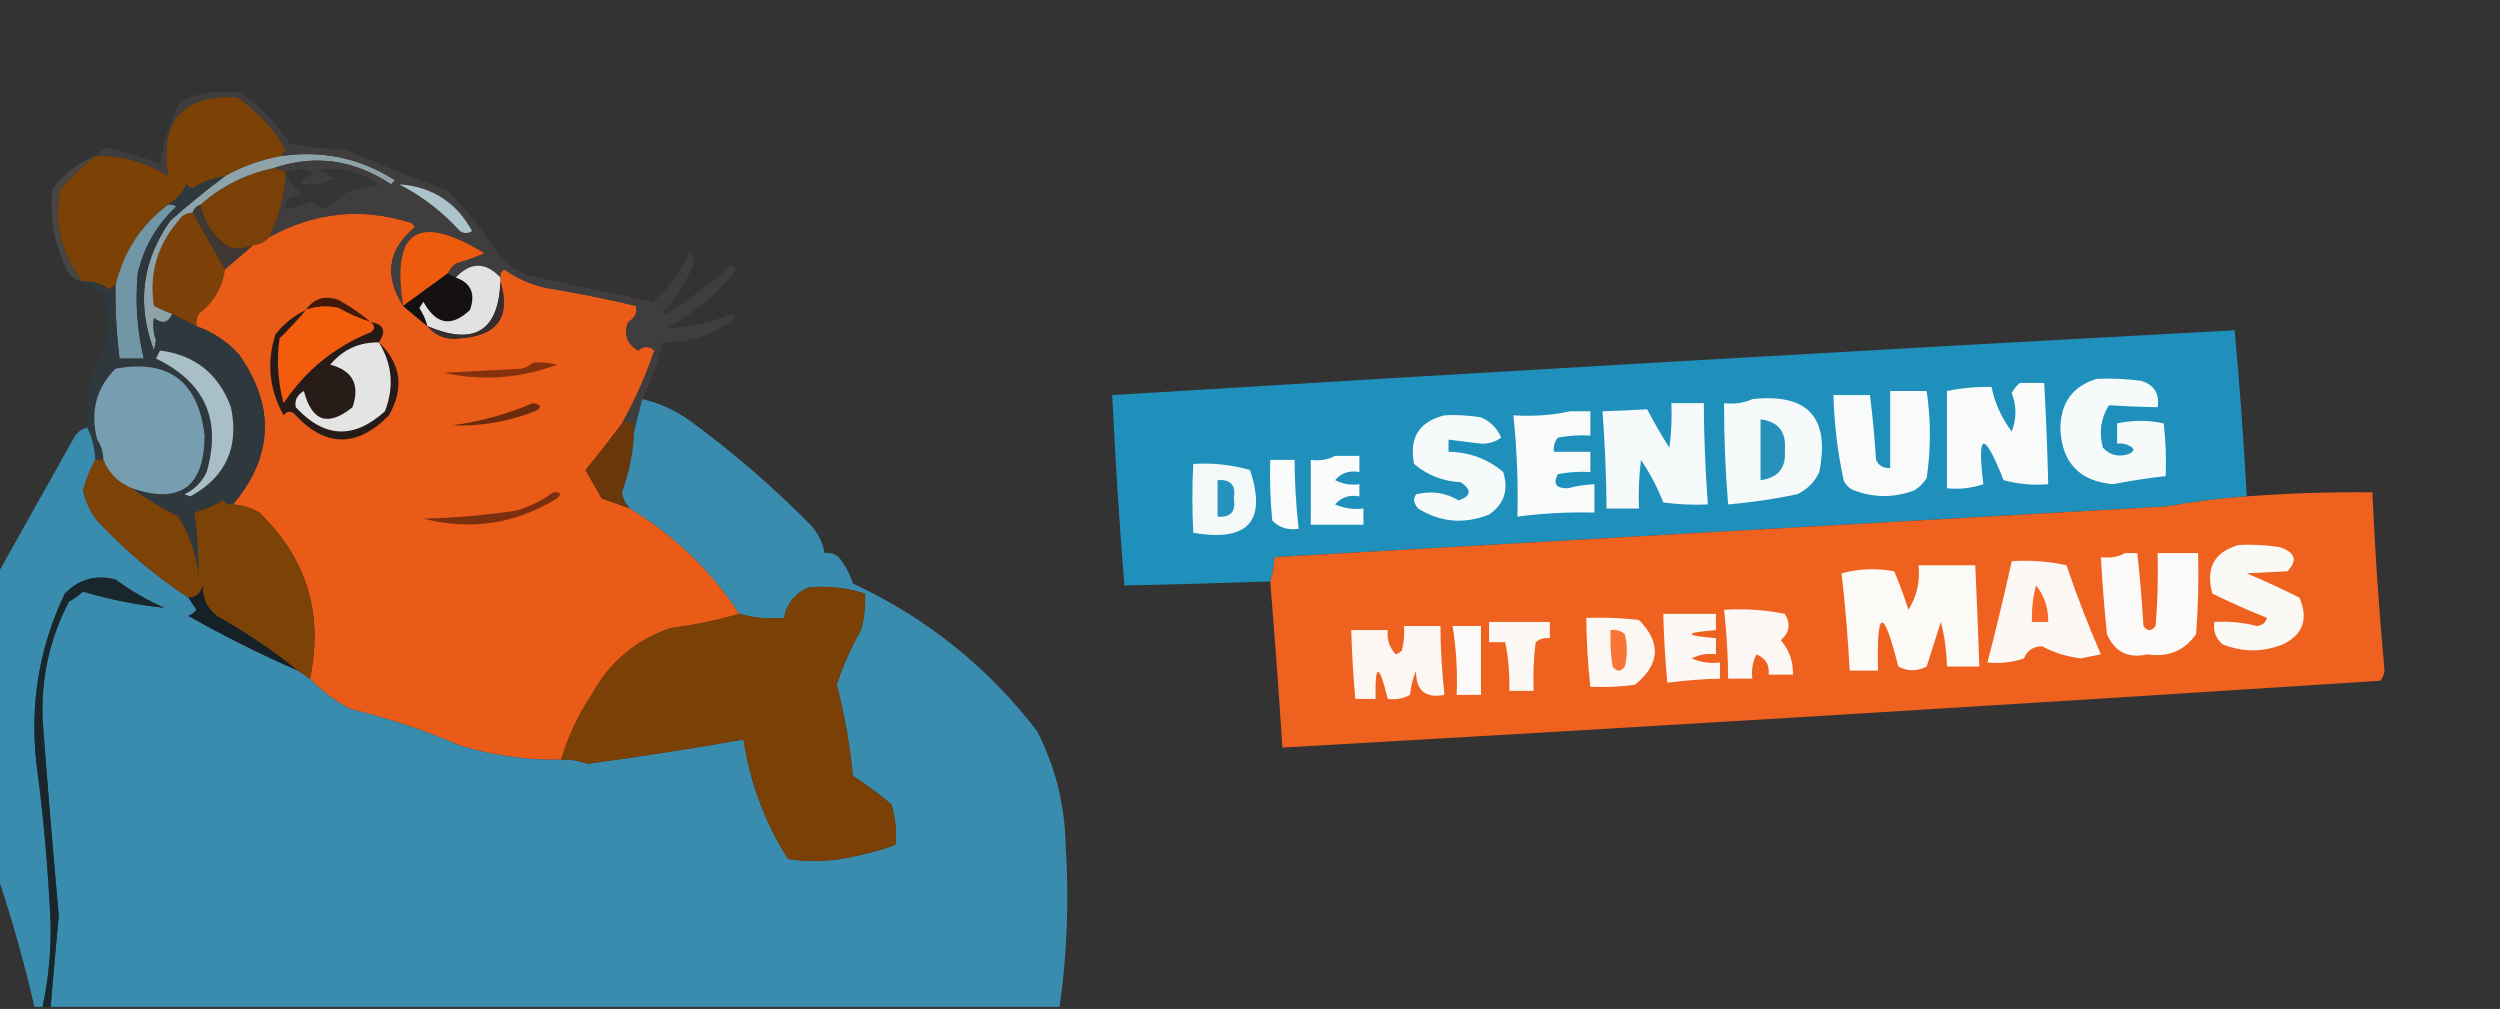 <?xml version="1.0" encoding="UTF-8"?>
<!DOCTYPE svg PUBLIC "-//W3C//DTD SVG 1.1//EN" "http://www.w3.org/Graphics/SVG/1.1/DTD/svg11.dtd">
<svg xmlns="http://www.w3.org/2000/svg" version="1.1" width="617px" height="249px" style="shape-rendering:geometricPrecision; text-rendering:geometricPrecision; image-rendering:optimizeQuality; fill-rule:evenodd; clip-rule:evenodd" xmlns:xlink="http://www.w3.org/1999/xlink">
<rect width="100%" height="100%" fill="#333333" stroke="none"/>
<g><path style="opacity:1" fill="#7b4105" d="M 69.5,38.5 C 64.466,39.398 59.799,41.065 55.5,43.5C 52.646,43.924 49.979,44.924 47.5,46.5C 46.914,46.291 46.414,45.957 46,45.5C 44.975,47.687 43.475,49.354 41.5,50.5C 34.778,55.567 30.444,62.233 28.5,70.5C 27.883,70.611 27.383,70.944 27,71.5C 25.103,69.984 22.936,69.317 20.5,69.5C 15.04,62.636 13.207,54.969 15,46.5C 17.729,43.601 20.562,40.934 23.5,38.5C 30.05,38.303 36.05,39.97 41.5,43.5C 39.384,29.799 45.05,23.299 58.5,24C 63.547,27.38 67.547,31.713 70.5,37C 69.944,37.383 69.611,37.883 69.5,38.5 Z"/></g>
<g><path style="opacity:1" fill="#794007" d="M 67.5,41.5 C 68.609,41.557 69.609,41.89 70.5,42.5C 70.5,42.833 70.5,43.167 70.5,43.5C 70.082,48.818 68.749,53.818 66.5,58.5C 65.486,59.674 64.153,60.34 62.5,60.5C 60.545,61.324 58.545,61.49 56.5,61C 52.699,58.386 50.366,54.886 49.5,50.5C 54.654,45.923 60.654,42.923 67.5,41.5 Z"/></g>
<g><path style="opacity:1" fill="#7b4108" d="M 47.5,52.5 C 50.212,57.27 52.878,61.937 55.5,66.5C 54.909,71.005 52.742,74.671 49,77.5C 48.517,78.448 48.35,79.448 48.5,80.5C 46.5,79.5 44.5,78.5 42.5,77.5C 40.971,76.933 39.471,76.267 38,75.5C 36.79,67.585 38.79,60.585 44,54.5C 44.816,53.177 45.983,52.511 47.5,52.5 Z"/></g>
<g><path style="opacity:1" fill="#ea5b17" d="M 99.5,75.5 C 101.443,77.165 103.443,78.832 105.5,80.5C 107.508,82.927 110.174,83.927 113.5,83.5C 122.805,82.885 126.138,78.218 123.5,69.5C 123.5,69.167 123.5,68.833 123.5,68.5C 123.369,67.624 123.702,66.957 124.5,66.5C 127.505,68.671 130.839,70.171 134.5,71C 142.09,72.251 149.59,73.751 157,75.5C 157.345,77.201 156.678,78.534 155,79.5C 153.91,82.579 154.743,84.912 157.5,86.5C 158.891,85.355 160.224,85.355 161.5,86.5C 159.353,92.788 156.687,98.788 153.5,104.5C 150.64,108.355 147.64,112.188 144.5,116C 145.833,118.333 147.167,120.667 148.5,123C 150.854,123.847 153.188,124.68 155.5,125.5C 166.427,132.093 175.427,140.759 182.5,151.5C 176.964,153.091 171.297,154.258 165.5,155C 156.869,157.963 150.369,163.463 146,171.5C 142.685,176.463 140.185,181.796 138.5,187.5C 129.983,187.636 121.65,186.469 113.5,184C 104.81,180.24 95.81,177.24 86.5,175C 82.7,173.021 79.366,170.521 76.5,167.5C 79.881,151.481 75.715,137.814 64,126.5C 61.993,125.331 59.827,124.665 57.5,124.5C 67.466,112.608 67.966,100.275 59,87.5C 56.039,84.276 52.539,81.942 48.5,80.5C 48.35,79.448 48.517,78.448 49,77.5C 52.742,74.671 54.909,71.005 55.5,66.5C 57.833,64.5 60.167,62.5 62.5,60.5C 64.153,60.34 65.486,59.674 66.5,58.5C 77.682,52.315 89.349,51.148 101.5,55C 101.833,55.333 102.167,55.667 102.5,56C 95.747,61.519 94.747,68.019 99.5,75.5 Z"/></g>
<g><path style="opacity:0.835" fill="#4d4946" d="M 23.5,38.5 C 20.562,40.934 17.729,43.601 15,46.5C 13.207,54.969 15.04,62.636 20.5,69.5C 18.247,69.084 16.747,67.751 16,65.5C 13.229,59.423 12.229,53.089 13,46.5C 15.828,42.825 19.328,40.158 23.5,38.5 Z"/></g>
<g><path style="opacity:1" fill="#8ea3a9" d="M 69.5,38.5 C 79.66,37.04 88.993,39.04 97.5,44.5C 97.167,44.833 96.833,45.167 96.5,45.5C 87.366,39.384 77.7,38.05 67.5,41.5C 60.654,42.923 54.654,45.923 49.5,50.5C 48.5,50.833 47.833,51.5 47.5,52.5C 45.983,52.511 44.816,53.177 44,54.5C 38.79,60.585 36.79,67.585 38,75.5C 39.471,76.267 40.971,76.933 42.5,77.5C 41.545,79.71 40.045,80.043 38,78.5C 37.708,80.326 37.875,82.159 38.5,84C 38.333,84.833 38.167,85.667 38,86.5C 33.691,75.161 35.024,64.494 42,54.5C 46.399,50.591 50.899,46.924 55.5,43.5C 59.799,41.065 64.466,39.398 69.5,38.5 Z"/></g>
<g><path style="opacity:1" fill="#403d3e" d="M 158.5,98.5 C 157.833,101.167 157.167,103.833 156.5,106.5C 156.368,103.993 155.368,103.326 153.5,104.5C 156.687,98.788 159.353,92.788 161.5,86.5C 160.224,85.355 158.891,85.355 157.5,86.5C 154.743,84.912 153.91,82.579 155,79.5C 156.678,78.534 157.345,77.201 157,75.5C 149.59,73.751 142.09,72.251 134.5,71C 130.839,70.171 127.505,68.671 124.5,66.5C 123.702,66.957 123.369,67.624 123.5,68.5C 119.84,64.609 116.173,64.609 112.5,68.5C 111.833,68.167 111.167,67.833 110.5,67.5C 110.953,66.542 111.619,65.708 112.5,65C 114.895,64.319 117.228,63.485 119.5,62.5C 103.203,52.486 96.536,56.819 99.5,75.5C 94.747,68.019 95.747,61.519 102.5,56C 102.167,55.667 101.833,55.333 101.5,55C 89.349,51.148 77.682,52.315 66.5,58.5C 68.749,53.818 70.082,48.818 70.5,43.5C 71.401,44.291 72.068,45.291 72.5,46.5C 72.5,47.167 72.5,47.833 72.5,48.5C 70.952,48.821 70.285,49.821 70.5,51.5C 72.677,51.414 74.677,50.747 76.5,49.5C 77.548,50.383 78.715,51.05 80,51.5C 81.963,50.375 83.796,49.041 85.5,47.5C 88.167,46.833 90.833,46.167 93.5,45.5C 88.936,42.365 83.936,41.199 78.5,42C 79.833,42.667 81.167,43.333 82.5,44C 80.323,45.202 77.989,45.702 75.5,45.5C 75.167,45.5 74.833,45.5 74.5,45.5C 74.5,45.167 74.5,44.833 74.5,44.5C 75.263,43.732 76.263,43.232 77.5,43C 75.156,41.585 72.823,41.418 70.5,42.5C 69.609,41.89 68.609,41.557 67.5,41.5C 77.7,38.05 87.366,39.384 96.5,45.5C 96.833,45.167 97.167,44.833 97.5,44.5C 88.993,39.04 79.66,37.04 69.5,38.5C 69.611,37.883 69.944,37.383 70.5,37C 67.547,31.713 63.547,27.38 58.5,24C 45.05,23.299 39.384,29.799 41.5,43.5C 36.05,39.97 30.05,38.303 23.5,38.5C 24.374,37.475 25.541,36.808 27,36.5C 31.265,37.533 35.431,38.866 39.5,40.5C 40.359,35 42.025,29.833 44.5,25C 49.291,22.801 54.291,22.134 59.5,23C 64.356,26.355 68.356,30.522 71.5,35.5C 76.132,36.328 80.798,36.828 85.5,37C 93.701,40.598 102.034,43.931 110.5,47C 115.405,52.069 119.738,57.569 123.5,63.5C 125.493,65.499 127.827,66.999 130.5,68C 140.662,70.166 150.828,72.332 161,74.5C 164.944,71.311 167.944,67.311 170,62.5C 170.5,63 171,63.5 171.5,64C 169.849,68.97 167.183,73.303 163.5,77C 163.833,77.167 164.167,77.333 164.5,77.5C 170.116,73.885 175.45,69.885 180.5,65.5C 181.521,66.002 181.688,66.668 181,67.5C 176.421,73.074 170.921,77.574 164.5,81C 169.986,80.789 175.319,79.622 180.5,77.5C 180.833,77.833 181.167,78.167 181.5,78.5C 176.262,82.621 170.262,84.621 163.5,84.5C 162.395,89.375 160.728,94.042 158.5,98.5 Z M 72.5,46.5 C 74.933,47.548 74.933,48.214 72.5,48.5C 72.5,47.833 72.5,47.167 72.5,46.5 Z"/></g>
<g><path style="opacity:1" fill="#adc3cb" d="M 98.5,45.5 C 106.591,46.046 112.591,49.88 116.5,57C 115.5,57.667 114.5,57.667 113.5,57C 109.072,52.153 104.072,48.32 98.5,45.5 Z"/></g>
<g><path style="opacity:0.011" fill="#6e8777" d="M 74.5,44.5 C 73.167,44.833 73.167,45.167 74.5,45.5C 74.833,46.833 75.167,46.833 75.5,45.5C 77.989,45.702 80.323,45.202 82.5,44C 81.167,43.333 79.833,42.667 78.5,42C 83.936,41.199 88.936,42.365 93.5,45.5C 90.833,46.167 88.167,46.833 85.5,47.5C 83.796,49.041 81.963,50.375 80,51.5C 78.715,51.05 77.548,50.383 76.5,49.5C 74.677,50.747 72.677,51.414 70.5,51.5C 70.285,49.821 70.952,48.821 72.5,48.5C 74.933,48.214 74.933,47.548 72.5,46.5C 72.068,45.291 71.401,44.291 70.5,43.5C 70.5,43.167 70.5,42.833 70.5,42.5C 72.823,41.418 75.156,41.585 77.5,43C 76.263,43.232 75.263,43.732 74.5,44.5 Z"/></g>
<g><path style="opacity:0.49" fill="#4d3c35" d="M 49.5,50.5 C 50.366,54.886 52.699,58.386 56.5,61C 58.545,61.49 60.545,61.324 62.5,60.5C 60.167,62.5 57.833,64.5 55.5,66.5C 52.878,61.937 50.212,57.27 47.5,52.5C 47.833,51.5 48.5,50.833 49.5,50.5 Z"/></g>
<g><path style="opacity:1" fill="#ef5b0d" d="M 110.5,67.5 C 106.815,70.191 103.148,72.858 99.5,75.5C 96.536,56.819 103.203,52.486 119.5,62.5C 117.228,63.485 114.895,64.319 112.5,65C 111.619,65.708 110.953,66.542 110.5,67.5 Z"/></g>
<g><path style="opacity:1" fill="#141110" d="M 110.5,67.5 C 111.167,67.833 111.833,68.167 112.5,68.5C 116.254,69.828 117.421,72.494 116,76.5C 111.438,80.823 107.605,80.157 104.5,74.5C 104.167,75 103.833,75.5 103.5,76C 104.414,77.406 105.08,78.906 105.5,80.5C 103.443,78.832 101.443,77.165 99.5,75.5C 103.148,72.858 106.815,70.191 110.5,67.5 Z"/></g>
<g><path style="opacity:1" fill="#7196a6" d="M 41.5,50.5 C 42.239,50.369 42.906,50.536 43.5,51C 38.659,55.513 35.492,61.013 34,67.5C 33.341,74.588 33.841,81.588 35.5,88.5C 33.5,88.5 31.5,88.5 29.5,88.5C 28.759,82.529 28.425,76.529 28.5,70.5C 30.444,62.233 34.778,55.567 41.5,50.5 Z"/></g>
<g><path style="opacity:1" fill="#421908" d="M 91.5,79.5 C 88.738,78.621 86.071,77.454 83.5,76C 80.779,75.398 78.113,75.565 75.5,76.5C 77.406,73.668 80.073,72.834 83.5,74C 86.407,75.609 89.073,77.442 91.5,79.5 Z"/></g>
<g><path style="opacity:1" fill="#e2e2e2" d="M 123.5,68.5 C 123.5,68.833 123.5,69.167 123.5,69.5C 123.057,81.735 117.057,85.402 105.5,80.5C 105.08,78.906 104.414,77.406 103.5,76C 103.833,75.5 104.167,75 104.5,74.5C 107.605,80.157 111.438,80.823 116,76.5C 117.421,72.494 116.254,69.828 112.5,68.5C 116.173,64.609 119.84,64.609 123.5,68.5 Z"/></g>
<g><path style="opacity:1" fill="#f35c0d" d="M 91.5,79.5 C 92.598,80.397 92.598,81.23 91.5,82C 82.567,85.594 75.4,91.427 70,99.5C 68.561,94.237 68.228,88.904 69,83.5C 71.299,81.272 73.466,78.939 75.5,76.5C 78.113,75.565 80.779,75.398 83.5,76C 86.071,77.454 88.738,78.621 91.5,79.5 Z"/></g>
<g><path style="opacity:0.992" fill="#1f91bc" d="M 554.5,122.5 C 547.743,123.002 541.077,123.835 534.5,125C 461.16,129.123 387.827,133.29 314.5,137.5C 314.483,139.565 314.15,141.565 313.5,143.5C 301.502,143.903 289.502,144.237 277.5,144.5C 276.242,128.858 275.242,113.191 274.5,97.5C 366.815,91.817 459.148,86.483 551.5,81.5C 552.758,95.143 553.758,108.81 554.5,122.5 Z"/></g>
<g><path style="opacity:1" fill="#2f383c" d="M 55.5,43.5 C 50.899,46.924 46.399,50.591 42,54.5C 35.024,64.494 33.691,75.161 38,86.5C 38.167,85.667 38.333,84.833 38.5,84C 37.875,82.159 37.708,80.326 38,78.5C 40.045,80.043 41.545,79.71 42.5,77.5C 44.5,78.5 46.5,79.5 48.5,80.5C 52.539,81.942 56.039,84.276 59,87.5C 67.966,100.275 67.466,112.608 57.5,124.5C 56.504,124.586 55.671,124.252 55,123.5C 52.787,124.802 50.454,125.802 48,126.5C 48.72,131.785 49.054,137.118 49,142.5C 48.523,137.069 46.856,132.069 44,127.5C 39.934,125.436 36.1,123.103 32.5,120.5C 44.409,124.535 50.409,120.202 50.5,107.5C 48.922,94.069 41.589,88.569 28.5,91C 23.701,95.842 22.201,101.675 24,108.5C 25.009,110.025 25.509,111.692 25.5,113.5C 24.833,113.5 24.167,113.5 23.5,113.5C 23.44,110.659 22.774,107.993 21.5,105.5C 20.794,98.324 22.294,91.657 26,85.5C 26.828,81.129 26.661,76.795 25.5,72.5C 23.604,71.725 21.937,70.725 20.5,69.5C 22.936,69.317 25.103,69.984 27,71.5C 27.383,70.944 27.883,70.611 28.5,70.5C 28.425,76.529 28.759,82.529 29.5,88.5C 31.5,88.5 33.5,88.5 35.5,88.5C 33.841,81.588 33.341,74.588 34,67.5C 35.492,61.013 38.659,55.513 43.5,51C 42.906,50.536 42.239,50.369 41.5,50.5C 43.475,49.354 44.975,47.687 46,45.5C 46.414,45.957 46.914,46.291 47.5,46.5C 49.979,44.924 52.646,43.924 55.5,43.5 Z"/></g>
<g><path style="opacity:1" fill="#362d2c" d="M 123.5,69.5 C 126.138,78.218 122.805,82.885 113.5,83.5C 110.174,83.927 107.508,82.927 105.5,80.5C 117.057,85.402 123.057,81.735 123.5,69.5 Z"/></g>
<g><path style="opacity:1" fill="#271b18" d="M 75.5,76.5 C 73.466,78.939 71.299,81.272 69,83.5C 68.228,88.904 68.561,94.237 70,99.5C 75.4,91.427 82.567,85.594 91.5,82C 92.598,81.23 92.598,80.397 91.5,79.5C 94.734,80.006 95.401,81.672 93.5,84.5C 98.981,89.735 99.815,95.735 96,102.5C 87.998,110.61 80.165,110.443 72.5,102C 71.551,101.383 70.718,101.549 70,102.5C 66.425,96.086 65.759,89.419 68,82.5C 70.066,79.893 72.566,77.893 75.5,76.5 Z"/></g>
<g><path style="opacity:1" fill="#e4e4e4" d="M 93.5,84.5 C 96.814,89.841 97.314,95.508 95,101.5C 87.34,108.464 80.007,108.131 73,100.5C 72.655,98.799 73.322,97.466 75,96.5C 76.948,104.046 80.948,105.379 87,100.5C 88.892,94.958 87.059,91.458 81.5,90C 84.639,86.263 88.639,84.43 93.5,84.5 Z"/></g>
<g><path style="opacity:1" fill="#769eb0" d="M 32.5,120.5 C 29.135,119.135 26.801,116.801 25.5,113.5C 25.509,111.692 25.009,110.025 24,108.5C 22.201,101.675 23.701,95.842 28.5,91C 41.589,88.569 48.922,94.069 50.5,107.5C 50.409,120.202 44.409,124.535 32.5,120.5 Z"/></g>
<g><path style="opacity:1" fill="#85310e" d="M 131.5,89.5 C 133.527,89.338 135.527,89.504 137.5,90C 128.246,93.423 118.913,94.09 109.5,92C 115.833,91.667 122.167,91.333 128.5,91C 129.737,90.768 130.737,90.268 131.5,89.5 Z"/></g>
<g><path style="opacity:1" fill="#f9fbfb" d="M 498.5,94.5 C 500.5,94.5 502.5,94.5 504.5,94.5C 504.976,102.826 505.309,111.16 505.5,119.5C 501.774,119.823 498.107,119.489 494.5,118.5C 489.572,106.21 487.905,106.543 489.5,119.5C 486.572,120.484 483.572,120.817 480.5,120.5C 480.5,112.5 480.5,104.5 480.5,96.5C 484.119,95.756 487.785,95.423 491.5,95.5C 492.343,99.522 494.01,103.188 496.5,106.5C 497.71,103.341 497.71,100.174 496.5,97C 497.056,95.989 497.722,95.156 498.5,94.5 Z"/></g>
<g><path style="opacity:1" fill="#f9fbfb" d="M 466.5,96.5 C 469.5,96.5 472.5,96.5 475.5,96.5C 476.554,103.687 476.554,110.854 475.5,118C 474.728,119.221 473.728,120.221 472.5,121C 467.487,122.893 462.487,122.893 457.5,121C 456.333,120.5 455.5,119.667 455,118.5C 453.509,111.591 452.676,104.591 452.5,97.5C 455.5,97.5 458.5,97.5 461.5,97.5C 462.177,102.801 462.677,108.134 463,113.5C 463.71,114.973 464.876,115.64 466.5,115.5C 466.5,109.167 466.5,102.833 466.5,96.5 Z"/></g>
<g><path style="opacity:1" fill="#a8bfc7" d="M 39.5,86.5 C 48.121,87.616 53.955,92.283 57,100.5C 59.048,110.398 55.715,117.731 47,122.5C 46.5,122.333 46,122.167 45.5,122C 48,120.833 49.833,119 51,116.5C 54.733,103.633 50.566,94.3 38.5,88.5C 38.863,87.817 39.196,87.15 39.5,86.5 Z"/></g>
<g><path style="opacity:1" fill="#f7fafa" d="M 432.5,98.5 C 446.19,97.023 451.69,103.023 449,116.5C 447.833,119 446,120.833 443.5,122C 437.884,123.162 432.218,123.996 426.5,124.5C 425.815,116.184 425.482,107.851 425.5,99.5C 428.059,99.802 430.393,99.468 432.5,98.5 Z"/></g>
<g><path style="opacity:1" fill="#f8fbfa" d="M 387.5,101.5 C 389.167,101.5 390.833,101.5 392.5,101.5C 392.5,103.5 392.5,105.5 392.5,107.5C 389.813,107.336 387.146,107.503 384.5,108C 383.663,109.011 383.33,110.178 383.5,111.5C 386.5,111.5 389.5,111.5 392.5,111.5C 392.5,113.167 392.5,114.833 392.5,116.5C 389.813,116.336 387.146,116.503 384.5,117C 383.202,119.395 384.035,120.562 387,120.5C 389.137,119.923 391.304,119.59 393.5,119.5C 393.5,121.833 393.5,124.167 393.5,126.5C 387.131,126.347 380.797,126.68 374.5,127.5C 374.705,119.133 374.371,110.8 373.5,102.5C 378.363,102.819 383.03,102.486 387.5,101.5 Z"/></g>
<g><path style="opacity:1" fill="#f7fafa" d="M 412.5,99.5 C 415.167,99.5 417.833,99.5 420.5,99.5C 420.543,107.848 420.876,116.181 421.5,124.5C 417.818,124.665 414.152,124.499 410.5,124C 409.045,120.304 407.212,116.804 405,113.5C 404.501,117.486 404.334,121.486 404.5,125.5C 401.833,125.5 399.167,125.5 396.5,125.5C 396.432,117.486 396.099,109.486 395.5,101.5C 399.225,101.405 402.891,101.238 406.5,101C 408.207,104.248 410.04,107.415 412,110.5C 412.499,106.848 412.665,103.182 412.5,99.5 Z"/></g>
<g><path style="opacity:1" fill="#6b290e" d="M 131.5,99.5 C 133.705,99.846 133.872,100.513 132,101.5C 125.391,104.089 118.557,105.256 111.5,105C 118.497,104.052 125.164,102.219 131.5,99.5 Z"/></g>
<g><path style="opacity:1" fill="#693709" d="M 156.5,106.5 C 156.297,111.648 155.297,116.648 153.5,121.5C 153.752,123.073 154.418,124.406 155.5,125.5C 153.188,124.68 150.854,123.847 148.5,123C 147.167,120.667 145.833,118.333 144.5,116C 147.64,112.188 150.64,108.355 153.5,104.5C 155.368,103.326 156.368,103.993 156.5,106.5 Z"/></g>
<g><path style="opacity:1" fill="#f7fafa" d="M 356.5,102.5 C 359.518,102.335 362.518,102.502 365.5,103C 367.833,104 369.5,105.667 370.5,108C 369.056,109.064 367.389,109.564 365.5,109.5C 362.824,109.163 360.157,108.83 357.5,108.5C 357.5,109.5 357.5,110.5 357.5,111.5C 362.653,111.574 367.153,113.24 371,116.5C 372.378,120.942 371.212,124.442 367.5,127C 361.318,129.422 355.484,128.922 350,125.5C 348.887,124.24 348.72,123.073 349.5,122C 353.262,121.073 356.762,121.573 360,123.5C 363.12,122.407 363.287,120.907 360.5,119C 356.081,118.78 352.247,117.28 349,114.5C 347.718,108.053 350.218,104.053 356.5,102.5 Z"/></g>
<g><path style="opacity:1" fill="#f7fafa" d="M 517.5,93.5 C 521.182,93.335 524.848,93.501 528.5,94C 531.693,95.025 533.026,97.192 532.5,100.5C 528.441,100.434 524.441,100.267 520.5,100C 518.477,103.183 517.977,106.683 519,110.5C 520.808,112.396 522.975,112.896 525.5,112C 526.833,111.333 526.833,110.667 525.5,110C 524.552,109.517 523.552,109.351 522.5,109.5C 522.5,107.833 522.5,106.167 522.5,104.5C 526.406,103.643 530.24,103.643 534,104.5C 534.499,108.821 534.666,113.154 534.5,117.5C 530.146,117.979 525.812,118.646 521.5,119.5C 513.276,118.775 508.943,114.275 508.5,106C 508.493,99.467 511.493,95.3 517.5,93.5 Z"/></g>
<g><path style="opacity:1" fill="#fafcfb" d="M 313.5,113.5 C 315.5,113.5 317.5,113.5 319.5,113.5C 319.532,119.189 319.866,124.855 320.5,130.5C 317.921,130.917 315.754,130.25 314,128.5C 313.501,123.511 313.334,118.511 313.5,113.5 Z"/></g>
<g><path style="opacity:1" fill="#2691bb" d="M 434.5,103.5 C 438.87,104.041 440.87,106.541 440.5,111C 440.87,115.459 438.87,117.959 434.5,118.5C 434.5,113.5 434.5,108.5 434.5,103.5 Z"/></g>
<g><path style="opacity:1" fill="#f3f8f9" d="M 294.5,114.5 C 299.267,114.191 303.934,114.691 308.5,116C 312.712,128.636 308.045,133.803 294.5,131.5C 294.204,125.722 294.204,120.056 294.5,114.5 Z"/></g>
<g><path style="opacity:1" fill="#fafbfb" d="M 329.5,112.5 C 331.5,112.5 333.5,112.5 335.5,112.5C 335.5,113.833 335.5,115.167 335.5,116.5C 333.023,116.051 331.023,116.717 329.5,118.5C 331.396,119.466 333.396,119.799 335.5,119.5C 335.5,120.5 335.5,121.5 335.5,122.5C 333.023,122.051 331.023,122.717 329.5,124.5C 331.743,125.474 334.076,125.808 336.5,125.5C 336.5,126.833 336.5,128.167 336.5,129.5C 332.167,129.5 327.833,129.5 323.5,129.5C 323.5,124.167 323.5,118.833 323.5,113.5C 325.735,113.795 327.735,113.461 329.5,112.5 Z"/></g>
<g><path style="opacity:0.992" fill="#f06220" d="M 313.5,143.5 C 314.15,141.565 314.483,139.565 314.5,137.5C 387.827,133.29 461.16,129.123 534.5,125C 541.077,123.835 547.743,123.002 554.5,122.5C 564.815,121.733 575.148,121.399 585.5,121.5C 586.146,136.197 587.146,150.864 588.5,165.5C 588.392,166.442 588.059,167.275 587.5,168C 497.185,173.869 406.852,179.369 316.5,184.5C 315.611,170.829 314.611,157.162 313.5,143.5 Z"/></g>
<g><path style="opacity:1" fill="#2593be" d="M 300.5,118.5 C 303.734,118.237 305.068,119.737 304.5,123C 305.068,126.263 303.734,127.763 300.5,127.5C 300.5,124.5 300.5,121.5 300.5,118.5 Z"/></g>
<g><path style="opacity:1" fill="#fcfbf9" d="M 524.5,136.5 C 525.5,136.5 526.5,136.5 527.5,136.5C 528.141,142.477 528.641,148.477 529,154.5C 530,155.833 531,155.833 532,154.5C 532.499,148.509 532.666,142.509 532.5,136.5C 535.833,136.5 539.167,136.5 542.5,136.5C 542.666,143.175 542.5,149.842 542,156.5C 539.123,160.599 535.123,162.266 530,161.5C 525.215,162.564 521.882,160.897 520,156.5C 519.349,150.173 518.849,143.84 518.5,137.5C 520.735,137.795 522.735,137.461 524.5,136.5 Z"/></g>
<g><path style="opacity:1" fill="#fcfaf7" d="M 473.5,139.5 C 478.167,139.5 482.833,139.5 487.5,139.5C 487.884,147.831 488.218,156.164 488.5,164.5C 485.833,164.5 483.167,164.5 480.5,164.5C 480.436,160.78 479.936,157.114 479,153.5C 477.833,157.167 476.666,160.834 475.5,164.5C 473.161,165.724 470.828,165.724 468.5,164.5C 464.778,149.698 463.112,150.031 463.5,165.5C 461.167,165.5 458.833,165.5 456.5,165.5C 456.081,157.458 455.414,149.458 454.5,141.5C 458.795,140.339 463.129,140.172 467.5,141C 468.823,144.137 469.99,147.303 471,150.5C 473.075,147.166 473.909,143.499 473.5,139.5 Z"/></g>
<g><path style="opacity:1" fill="#fbf9f6" d="M 552.5,134.5 C 555.85,134.335 559.183,134.502 562.5,135C 566.485,136.274 567.152,138.274 564.5,141C 561.05,141.175 557.717,141.342 554.5,141.5C 558.896,143.35 563.229,145.35 567.5,147.5C 569.749,152.724 568.415,156.558 563.5,159C 558.5,161 553.5,161 548.5,159C 546.845,157.556 546.178,155.722 546.5,153.5C 550.059,153.284 553.559,153.618 557,154.5C 558.28,154.387 559.113,153.72 559.5,152.5C 554.985,150.683 550.485,148.683 546,146.5C 544.305,140.213 546.472,136.213 552.5,134.5 Z"/></g>
<g><path style="opacity:0.997" fill="#3a8cae" d="M 158.5,98.5 C 162.809,99.485 166.809,101.319 170.5,104C 180.95,111.664 190.783,120.164 200,129.5C 201.879,131.527 203.046,133.86 203.5,136.5C 204.822,136.33 205.989,136.663 207,137.5C 208.565,139.465 209.732,141.631 210.5,144C 228.687,152.497 243.854,164.663 256,180.5C 260.466,189.287 262.799,198.621 263,208.5C 263.871,222.133 263.371,235.466 261.5,248.5C 178.5,248.5 95.5,248.5 12.5,248.5C 13.129,241.003 13.796,233.503 14.5,226C 13.043,209.843 11.71,193.676 10.5,177.5C 10.131,167.238 12.297,157.572 17,148.5C 18.255,147.789 19.421,146.956 20.5,146C 26.995,147.955 33.662,149.288 40.5,150C 36.261,148.098 32.261,145.765 28.5,143C 23.618,141.787 19.452,142.954 16,146.5C 9.674,159.768 7.341,173.768 9,188.5C 10.754,201.617 11.92,214.783 12.5,228C 12.617,234.937 11.951,241.77 10.5,248.5C 9.833,248.5 9.167,248.5 8.5,248.5C 5.996,237.617 2.996,226.95 -0.5,216.5C -0.5,191.5 -0.5,166.5 -0.5,141.5C 5.625,130.594 11.792,119.594 18,108.5C 18.759,106.937 19.926,105.937 21.5,105.5C 22.774,107.993 23.44,110.659 23.5,113.5C 22.214,115.852 21.214,118.352 20.5,121C 21.094,123.79 22.261,126.29 24,128.5C 30.761,135.766 38.261,142.099 46.5,147.5C 47.141,148.482 47.807,149.482 48.5,150.5C 47.975,151.192 47.308,151.692 46.5,152C 55.306,156.984 64.306,161.484 73.5,165.5C 74.5,166.167 75.5,166.833 76.5,167.5C 79.366,170.521 82.7,173.021 86.5,175C 95.81,177.24 104.81,180.24 113.5,184C 121.65,186.469 129.983,187.636 138.5,187.5C 140.734,187.38 142.901,187.713 145,188.5C 157.878,186.77 170.711,184.77 183.5,182.5C 185.109,193.166 188.775,202.999 194.5,212C 198.833,212.667 203.167,212.667 207.5,212C 212.436,211.145 216.936,209.978 221,208.5C 221.33,205.134 220.997,201.801 220,198.5C 216.974,195.974 213.807,193.64 210.5,191.5C 209.756,183.87 208.423,176.37 206.5,169C 208.007,164.325 210.007,159.825 212.5,155.5C 213.302,152.551 213.636,149.551 213.5,146.5C 208.929,145.023 204.262,144.523 199.5,145C 196.143,146.512 194.143,149.012 193.5,152.5C 189.629,152.815 185.962,152.482 182.5,151.5C 175.427,140.759 166.427,132.093 155.5,125.5C 154.418,124.406 153.752,123.073 153.5,121.5C 155.297,116.648 156.297,111.648 156.5,106.5C 157.167,103.833 157.833,101.167 158.5,98.5 Z"/></g>
<g><path style="opacity:1" fill="#7a4005" d="M 138.5,187.5 C 140.185,181.796 142.685,176.463 146,171.5C 150.369,163.463 156.869,157.963 165.5,155C 171.297,154.258 176.964,153.091 182.5,151.5C 185.962,152.482 189.629,152.815 193.5,152.5C 194.143,149.012 196.143,146.512 199.5,145C 204.262,144.523 208.929,145.023 213.5,146.5C 213.636,149.551 213.302,152.551 212.5,155.5C 210.007,159.825 208.007,164.325 206.5,169C 208.423,176.37 209.756,183.87 210.5,191.5C 213.807,193.64 216.974,195.974 220,198.5C 220.997,201.801 221.33,205.134 221,208.5C 216.936,209.978 212.436,211.145 207.5,212C 203.167,212.667 198.833,212.667 194.5,212C 188.775,202.999 185.109,193.166 183.5,182.5C 170.711,184.77 157.878,186.77 145,188.5C 142.901,187.713 140.734,187.38 138.5,187.5 Z"/></g>
<g><path style="opacity:1" fill="#7c2f0f" d="M 136.5,121.5 C 138.379,121.393 138.712,121.893 137.5,123C 127.208,129.326 116.208,130.993 104.5,128C 112.218,127.812 119.885,127.146 127.5,126C 130.84,124.997 133.84,123.497 136.5,121.5 Z"/></g>
<g><path style="opacity:1" fill="#7d4205" d="M 23.5,113.5 C 24.167,113.5 24.833,113.5 25.5,113.5C 26.801,116.801 29.135,119.135 32.5,120.5C 36.1,123.103 39.934,125.436 44,127.5C 46.856,132.069 48.523,137.069 49,142.5C 49.054,137.118 48.72,131.785 48,126.5C 50.454,125.802 52.787,124.802 55,123.5C 55.671,124.252 56.504,124.586 57.5,124.5C 59.827,124.665 61.993,125.331 64,126.5C 75.715,137.814 79.881,151.481 76.5,167.5C 75.5,166.833 74.5,166.167 73.5,165.5C 67.325,160.53 60.658,156.03 53.5,152C 51.114,150.113 49.947,147.613 50,144.5C 49.578,146.426 48.411,147.426 46.5,147.5C 38.261,142.099 30.761,135.766 24,128.5C 22.261,126.29 21.094,123.79 20.5,121C 21.214,118.352 22.214,115.852 23.5,113.5 Z"/></g>
<g><path style="opacity:1" fill="#fcf8f5" d="M 496.5,138.5 C 501.099,138.2 505.599,138.533 510,139.5C 512.552,146.996 515.385,154.329 518.5,161.5C 516.833,161.833 515.167,162.167 513.5,162.5C 510.035,162.046 506.868,161.046 504,159.5C 501.78,159.545 500.28,160.545 499.5,162.5C 496.572,163.484 493.572,163.817 490.5,163.5C 492.658,155.202 494.658,146.868 496.5,138.5 Z"/></g>
<g><path style="opacity:1" fill="#f66826" d="M 502.5,144.5 C 504.554,147.008 505.554,150.008 505.5,153.5C 504.167,153.5 502.833,153.5 501.5,153.5C 501.368,150.43 501.701,147.43 502.5,144.5 Z"/></g>
<g><path style="opacity:1" fill="#fcf7f4" d="M 425.5,150.5 C 430.544,150.173 435.544,150.506 440.5,151.5C 442.007,153.969 441.673,156.135 439.5,158C 441.585,160.419 442.585,163.253 442.5,166.5C 440.5,166.5 438.5,166.5 436.5,166.5C 436.756,164.088 435.756,162.421 433.5,161.5C 432.534,163.396 432.201,165.396 432.5,167.5C 430.5,167.5 428.5,167.5 426.5,167.5C 426.468,161.811 426.134,156.145 425.5,150.5 Z"/></g>
<g><path style="opacity:1" fill="#19272c" d="M 12.5,248.5 C 11.833,248.5 11.167,248.5 10.5,248.5C 11.951,241.77 12.617,234.937 12.5,228C 11.92,214.783 10.754,201.617 9,188.5C 7.341,173.768 9.674,159.768 16,146.5C 19.452,142.954 23.618,141.787 28.5,143C 32.261,145.765 36.261,148.098 40.5,150C 33.662,149.288 26.995,147.955 20.5,146C 19.421,146.956 18.255,147.789 17,148.5C 12.297,157.572 10.131,167.238 10.5,177.5C 11.71,193.676 13.043,209.843 14.5,226C 13.796,233.503 13.129,241.003 12.5,248.5 Z"/></g>
<g><path style="opacity:1" fill="#fbf8f5" d="M 410.5,151.5 C 414.833,151.5 419.167,151.5 423.5,151.5C 423.5,152.833 423.5,154.167 423.5,155.5C 415.5,156.167 415.5,156.833 423.5,157.5C 423.5,158.833 423.5,160.167 423.5,161.5C 421.396,161.201 419.396,161.534 417.5,162.5C 419.743,163.474 422.076,163.808 424.5,163.5C 424.5,164.833 424.5,166.167 424.5,167.5C 420.143,167.586 415.81,167.92 411.5,168.5C 410.968,162.848 410.635,157.181 410.5,151.5 Z"/></g>
<g><path style="opacity:1" fill="#fcfbf9" d="M 358.5,154.5 C 360.833,154.5 363.167,154.5 365.5,154.5C 365.5,160.167 365.5,165.833 365.5,171.5C 363.5,171.5 361.5,171.5 359.5,171.5C 359.74,165.773 359.407,160.106 358.5,154.5 Z"/></g>
<g><path style="opacity:1" fill="#fbf7f3" d="M 391.5,152.5 C 395.846,152.334 400.179,152.501 404.5,153C 410.047,158.64 409.714,163.973 403.5,169C 399.848,169.499 396.182,169.665 392.5,169.5C 391.866,163.855 391.532,158.189 391.5,152.5 Z"/></g>
<g><path style="opacity:1" fill="#fcf7f3" d="M 346.5,154.5 C 349.5,154.5 352.5,154.5 355.5,154.5C 355.532,160.189 355.866,165.855 356.5,171.5C 351.728,172.397 349.395,170.397 349.5,165.5C 348.692,167.423 348.192,169.423 348,171.5C 346.301,172.406 344.467,172.739 342.5,172.5C 340.326,163.558 339.326,163.558 339.5,172.5C 337.833,172.5 336.167,172.5 334.5,172.5C 333.968,166.848 333.635,161.181 333.5,155.5C 336.5,155.5 339.5,155.5 342.5,155.5C 342.247,157.827 342.914,159.827 344.5,161.5C 345.086,161.291 345.586,160.957 346,160.5C 346.495,158.527 346.662,156.527 346.5,154.5 Z"/></g>
<g><path style="opacity:1" fill="#fcf9f5" d="M 367.5,153.5 C 372.5,153.5 377.5,153.5 382.5,153.5C 382.5,154.833 382.5,156.167 382.5,157.5C 381.178,157.33 380.011,157.663 379,158.5C 378.501,162.486 378.334,166.486 378.5,170.5C 376.5,170.5 374.5,170.5 372.5,170.5C 372.605,166.452 372.272,162.452 371.5,158.5C 370.167,158.5 368.833,158.5 367.5,158.5C 367.5,156.833 367.5,155.167 367.5,153.5 Z"/></g>
<g><path style="opacity:1" fill="#162027" d="M 73.5,165.5 C 64.306,161.484 55.306,156.984 46.5,152C 47.308,151.692 47.975,151.192 48.5,150.5C 47.807,149.482 47.141,148.482 46.5,147.5C 48.411,147.426 49.578,146.426 50,144.5C 49.947,147.613 51.114,150.113 53.5,152C 60.658,156.03 67.325,160.53 73.5,165.5 Z"/></g>
<g><path style="opacity:1" fill="#f97437" d="M 397.5,155.5 C 398.822,155.33 399.989,155.663 401,156.5C 401.667,159.167 401.667,161.833 401,164.5C 400,165.833 399,165.833 398,164.5C 397.502,161.518 397.335,158.518 397.5,155.5 Z"/></g>
</svg>
